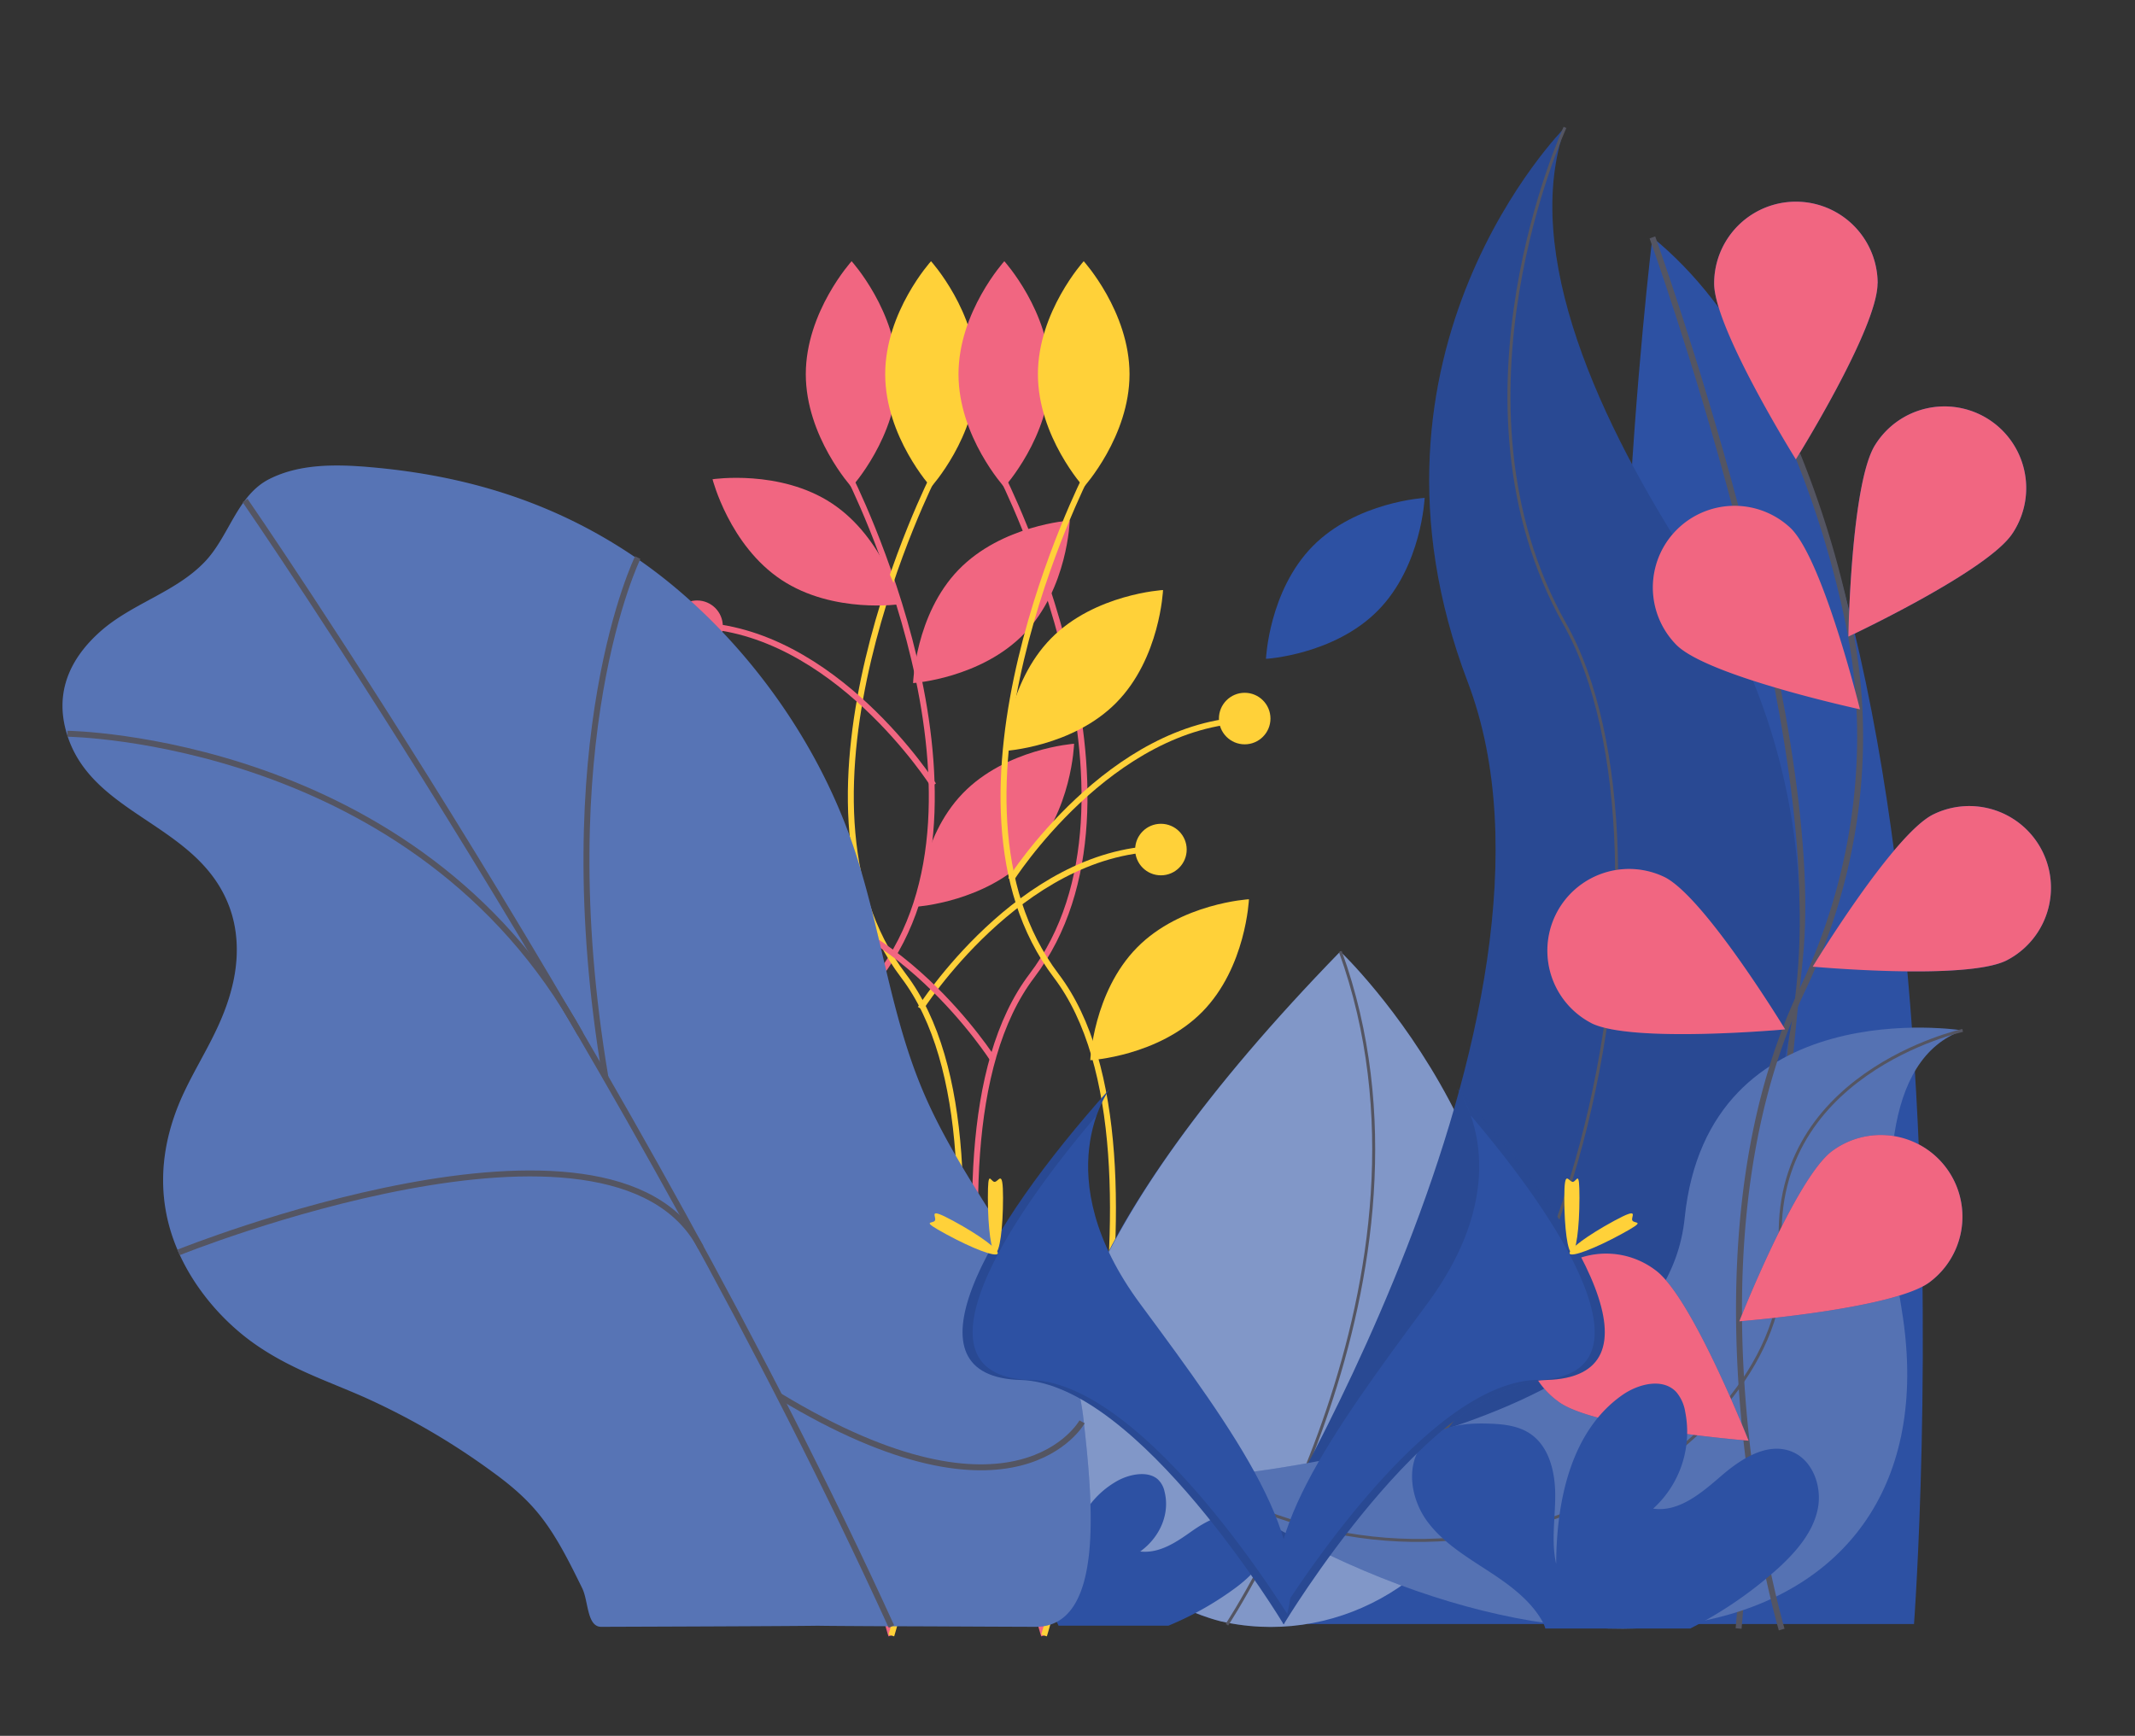 <svg id="Layer_1" data-name="Layer 1" xmlns="http://www.w3.org/2000/svg" viewBox="0 0 718.19 583.98"><rect x="0" y="0" width="718.19" height="583.98" fill="#333333" stroke="none"/><defs><style>.cls-1{fill:#facdd3;}.cls-2,.cls-3{fill:#010101;}.cls-2{opacity:0.05;}.cls-11,.cls-13,.cls-14,.cls-2,.cls-3{isolation:isolate;}.cls-3{opacity:0.1;}.cls-4{fill:#dce5f1;}.cls-10,.cls-12,.cls-5,.cls-7{fill:none;stroke-miterlimit:10;}.cls-5{stroke:#f16681;}.cls-10,.cls-5,.cls-7{stroke-width:2px;}.cls-6{fill:#f16681;}.cls-7{stroke:#ffd139;}.cls-8{fill:#ffd139;}.cls-9{fill:#2d51a3;}.cls-10,.cls-12{stroke:#545562;}.cls-11,.cls-14{fill:#fff;}.cls-11{opacity:0.4;}.cls-13{fill:#f5f6f6;}.cls-13,.cls-14{opacity:0.2;}</style></defs><title>Artboard 1 copy</title><path class="cls-1" d="M158.73,195.39l14,52.47,13.16,61.47s7.09,13.1,0,40.31l23.29,75.58s13.16,48.37,21.26,49.38-8.1,38.3-8.1,38.3l-22.28-13.1s-6.08-30.23-14.18-37.29-34.43-77.6-34.43-77.6l-8.1-49.38S118,268,95.76,251.88s-29.37-42.33-29.37-42.33Z"/><path class="cls-2" d="M66.42,209.57s7.09,26.2,29.37,42.33,47.59,83.65,47.59,83.65l8.1,49.38s26.33,70.54,34.43,77.6c5.94,5.18,10.8,22.85,13,31.88.79,3.28,1.22,5.41,1.22,5.41l22.28,13.1s16.2-37.29,8.1-38.3c-1.26-.15-2.63-1.45-4.07-3.53-7.8-11.31-17.19-45.85-17.19-45.85L186,349.66c7.09-27.21,0-40.31,0-40.31L172.8,247.88l-14-52.46Z"/><path class="cls-3" d="M198.86,494.39c.79,3.28,1.22,5.41,1.22,5.41l22.28,13.1s16.2-37.29,8.1-38.3c-1.26-.15-2.63-1.45-4.07-3.53a5.68,5.68,0,0,0-2.59,6.28,15.7,15.7,0,0,0,1.6,4.3c3,5-10.13,13.1-10.13,13.1C210.83,500.44,203.63,497.45,198.86,494.39Z"/><path class="cls-4" d="M224.81,479.38a5.88,5.88,0,0,1,10-5.35,19.45,19.45,0,0,1,2.72,3.6c4.05,7.05,34.43,13.1,40.5,11.09s27.34-4,22.28,11.09-96.18,37.29-96.18,37.29S194,523,195,512.91a115,115,0,0,0,0-20.16s14.18,13.1,21.26,4c0,0,13.16-8.06,10.13-13.1A15.55,15.55,0,0,1,224.81,479.38Z"/><path class="cls-5" d="M285.44,159.79s55.48,108.91,10.27,168.5,4.11,221.93,4.11,221.93"/><path class="cls-6" d="M301.88,125.88c0,21-15.41,38-15.41,38s-15.41-17-15.41-38,15.41-38,15.41-38S301.88,104.89,301.88,125.88Z"/><path class="cls-7" d="M314.21,159.79s-55.48,108.91-10.27,168.5-4.11,221.93-4.11,221.93"/><path class="cls-8" d="M297.77,125.88c0,21,15.41,38,15.41,38s15.41-17,15.41-38-15.41-38-15.41-38S297.77,104.89,297.77,125.88Z"/><path class="cls-5" d="M336.81,159.79s55.48,108.91,10.28,168.5,4.11,221.93,4.11,221.93"/><path class="cls-6" d="M353.25,125.88c0,21-15.41,38-15.41,38s-15.41-17-15.41-38,15.41-38,15.41-38S353.25,104.89,353.25,125.88Z"/><path class="cls-6" d="M344.61,213.1c-14.56,15.13-37.46,16.71-37.46,16.71s.69-23,15.25-38.08,37.46-16.63,37.46-16.63S359.17,198,344.61,213.1Z"/><path class="cls-6" d="M346.06,288.27C331.5,303.4,308.6,305,308.6,305s.69-23,15.25-38.08,37.46-16.71,37.46-16.71S360.61,273.1,346.06,288.27Z"/><path class="cls-6" d="M267.12,329.61c13.76,15.85,13.28,38.81,13.28,38.81s-22.8-2.75-36.56-18.6S230.56,311,230.56,311,253.36,313.76,267.12,329.61Z"/><path class="cls-6" d="M279.89,169.38c17.5,11.6,23.17,33.85,23.17,33.85s-22.7,3.44-40.2-8.15-23.17-33.85-23.17-33.85S262.39,157.79,279.89,169.38Z"/><path class="cls-7" d="M365.58,159.79S310.1,268.7,355.31,328.29s-4.11,221.93-4.11,221.93"/><path class="cls-8" d="M349.14,125.88c0,21,15.41,38,15.41,38s15.41-17,15.41-38-15.41-38-15.41-38S349.14,104.89,349.14,125.88Z"/><path class="cls-8" d="M353.57,214.76c-14.74,15-15.71,37.89-15.71,37.89s22.92-1.31,37.66-16.26,15.71-37.89,15.71-37.89S368.31,199.8,353.57,214.76Z"/><path class="cls-9" d="M441.57,183.76c-14.74,15-15.71,37.89-15.71,37.89s22.92-1.31,37.66-16.26,15.71-37.89,15.71-37.89S456.31,168.8,441.57,183.76Z"/><path class="cls-8" d="M382.47,318.79c-14.74,15-15.71,37.89-15.71,37.89s22.92-1.31,37.66-16.26,15.71-37.89,15.71-37.89S397.21,303.83,382.47,318.79Z"/><path class="cls-7" d="M340,295.92s33.4-52.64,80.27-53.77"/><path class="cls-5" d="M314,264.1s-33.4-52.64-80.27-53.77"/><path class="cls-7" d="M309.62,339.27s33.4-52.64,80.27-53.77"/><circle class="cls-8" cx="418.7" cy="241.74" r="8.67"/><circle class="cls-6" cx="234.48" cy="210.68" r="8.67"/><path class="cls-5" d="M334.18,356.61s-33.4-52.64-80.27-53.77"/><circle class="cls-6" cx="254.71" cy="303.15" r="8.67"/><circle class="cls-8" cx="390.52" cy="285.81" r="8.67"/><path class="cls-9" d="M555.85,79.87s-23,187,0,302-116.24,164.5-116.24,164.5H643.85S671.85,173.87,555.85,79.87Z"/><path class="cls-10" d="M555.85,79.87s58.15,161.07,49.57,243-20.57,225-20.57,225"/><path class="cls-9" d="M410.79,545.49s-147.14-32.9,40.08-225.39c0,0,80.7,76.49,51.1,171.57-11.9,38.23-50.2,61.83-89,54.27Z"/><path class="cls-11" d="M410.79,545.49c-3.23-.72-144-36.15,40.08-225.39,0,0,80.7,76.49,51.1,171.57-11.9,38.23-50.2,61.83-89,54.27Z"/><path class="cls-12" d="M412.72,546.58s77.72-117.09,38.15-226.48"/><path class="cls-9" d="M526.44,42.87S451.33,118,493.73,229.43,421,526.24,421,526.24s1.23-.18,3.52-.58C578.82,498.43,655.48,322,569.69,190.92,537.81,142.19,511.63,85,526.44,42.87Z"/><path class="cls-3" d="M526.44,42.87S451.33,118,493.73,229.43,421,526.24,421,526.24s1.23-.18,3.52-.58C578.82,498.43,655.48,322,569.69,190.92,537.81,142.19,511.63,85,526.44,42.87Z"/><path class="cls-12" d="M526.44,42.87s-42.4,92.07,0,167.18S533.71,496,421,526.24"/><path class="cls-9" d="M660.22,346.66S574.51,333,566.7,409.82s-164.81,87.46-164.81,87.46,1,.7,2.94,2c129.63,85.1,253.55,54.21,234.87-58.79C632.76,398.44,633.33,356.25,660.22,346.66Z"/><path class="cls-13" d="M660.22,346.66S574.51,333,566.7,409.82s-164.81,87.46-164.81,87.46,1,.7,2.94,2c129.63,85.1,253.55,54.21,234.87-58.79C632.76,398.44,633.33,356.25,660.22,346.66Z"/><path class="cls-12" d="M660.22,346.66s-66.53,14.6-61.07,75.09-98.79,133-197.27,75.53"/><path class="cls-10" d="M599.34,548.22s-36.47-123.83,6.84-215C624.36,295,630.4,252,622,210.52a328.78,328.78,0,0,0-17.37-57.59"/><path class="cls-9" d="M631.58,95.35c0,15.18-27.48,59.19-27.48,59.19s-27.48-44-27.48-59.19a27.5,27.5,0,0,1,55,0Z"/><path class="cls-9" d="M677,179.41c-8.25,12.74-55.23,34.75-55.23,34.75s.85-51.88,9.1-64.62a27.48,27.48,0,1,1,46.48,29.34Z"/><path class="cls-9" d="M675,323.1c-13.55,6.83-65.22,2.11-65.22,2.11s26.92-44.35,40.47-51.18A27.48,27.48,0,0,1,675,323.1Z"/><path class="cls-9" d="M649,431.42c-12.2,9-63.92,13.1-63.92,13.1s19-48.26,31.24-57.29A27.48,27.48,0,1,1,649,431.42Z"/><path class="cls-9" d="M564.07,217.1c10.89,10.57,61.6,21.53,61.6,21.53s-12.42-50.38-23.31-60.95a27.48,27.48,0,0,0-38.29,39.42Z"/><path class="cls-9" d="M535.29,344.2c13.55,6.83,65.22,2.11,65.22,2.11S573.59,302,560,295.1a27.48,27.48,0,0,0-24.74,49.07Z"/><path class="cls-9" d="M524.28,471.58c12.2,9,63.92,13.1,63.92,13.1s-19-48.26-31.24-57.29a27.48,27.48,0,1,0-33.37,43.67l.69.51Z"/><path class="cls-6" d="M631.58,95.35c0,15.18-27.48,59.19-27.48,59.19s-27.48-44-27.48-59.19a27.5,27.5,0,0,1,55,0Z"/><path class="cls-6" d="M677,179.41c-8.25,12.74-55.23,34.75-55.23,34.75s.85-51.88,9.1-64.62a27.48,27.48,0,1,1,46.48,29.34Z"/><path class="cls-6" d="M675,323.1c-13.55,6.83-65.22,2.11-65.22,2.11s26.92-44.35,40.47-51.18A27.48,27.48,0,0,1,675,323.1Z"/><path class="cls-6" d="M649,431.42c-12.2,9-63.92,13.1-63.92,13.1s19-48.26,31.24-57.29A27.48,27.48,0,1,1,649,431.42Z"/><path class="cls-6" d="M564.07,217.1c10.89,10.57,61.6,21.53,61.6,21.53s-12.42-50.38-23.31-60.95a27.48,27.48,0,0,0-38.29,39.42Z"/><path class="cls-6" d="M535.29,344.2c13.55,6.83,65.22,2.11,65.22,2.11S573.59,302,560,295.1a27.48,27.48,0,0,0-24.74,49.07Z"/><path class="cls-6" d="M524.28,471.58c12.2,9,63.92,13.1,63.92,13.1s-19-48.26-31.24-57.29a27.48,27.48,0,1,0-33.37,43.67l.69.51Z"/><path class="cls-9" d="M598.69,527.1c5.72-5.32,11.09-11.59,12.74-19.23s-1.61-16.8-8.9-19.59c-8.18-3.13-16.92,2.54-23.54,8.26s-14.22,12.26-22.89,11a34.84,34.84,0,0,0,10.78-32.61,13.63,13.63,0,0,0-3-6.62c-4.54-4.85-12.77-2.77-18.2,1.05-17.29,12.16-22.11,35.64-22.2,56.77-1.74-7.62-.27-15.57-.32-23.39s-2.17-16.47-8.79-20.64c-3.92-2.49-8.75-3-13.39-3.15-7.77-.29-16.42.49-21.73,6.18-6.59,7.06-4.88,18.91.85,26.68s14.46,12.64,22.49,18c6.12,4.09,12.31,8.87,16.07,15.33a14.47,14.47,0,0,1,1.19,2.74h48.71A135.34,135.34,0,0,0,598.69,527.1Z"/><path class="cls-9" d="M415.87,534c4.34-3.29,8.42-7.18,9.67-11.91A10.07,10.07,0,0,0,418.78,510c-6.21-1.94-12.84,1.57-17.86,5.12s-10.79,7.59-17.37,6.84c6.82-4.92,10.06-12.92,8.18-20.19a7.79,7.79,0,0,0-2.27-4.1c-3.44-3-9.69-1.71-13.81.65-13.12,7.53-16.78,22.06-16.85,35.15-1.32-4.72-.21-9.64-.24-14.48s-1.66-10.21-6.66-12.81c-3-1.54-6.64-1.84-10.16-1.95-5.9-.18-12.46.31-16.49,3.82-5,4.37-3.71,11.71.65,16.52s11,7.83,17.07,11.15c4.64,2.53,9.34,5.49,12.2,9.49a8.38,8.38,0,0,1,.9,1.7h37A106.27,106.27,0,0,0,415.87,534Z"/><path class="cls-9" d="M33.74,212.46C26,219.35,18.25,230.1,22,245.1c7.39,29.52,44.63,31.2,55.23,60.18,3.17,8.68,2.86,17.62,1.23,25.07-3.19,14.57-10.84,25-16.59,37.23s-9.65,28.09-4.81,45.36c4.66,16.62,16.49,30.62,28.43,39.05s24.31,12.46,36.53,17.83a236.29,236.29,0,0,1,42.44,24.49c5.87,4.21,11.77,8.83,16.87,15.13,5.81,7.18,10.22,16.11,14.52,24.86,2.13,4.34,1.56,13,6.4,13,123.61-.42,37-.48,97.68-.19,10.79,0,26.23.12,48.34.19,23.53.08,19.29-42.38,16.19-70-4.4-39.12-37.28-71.36-53.66-109.46-11.74-27.3-14.5-56.76-24.32-84.75-14.15-40.33-42.26-74.47-71.66-94.82s-60-28.33-89.12-31c-12.32-1.14-24.73-1.34-35.07,3.88-11,5.55-13.54,19.52-22,28.13C58.86,199.33,44.27,203.1,33.74,212.46Z"/><path class="cls-14" d="M33.74,212.46C26,219.35,18.25,230.1,22,245.1c7.39,29.52,44.63,31.2,55.23,60.18,3.17,8.68,2.86,17.62,1.23,25.07-3.19,14.57-10.84,25-16.59,37.23s-9.65,28.09-4.81,45.36c4.66,16.62,16.49,30.62,28.43,39.05s24.31,12.46,36.53,17.83a236.29,236.29,0,0,1,42.44,24.49c5.87,4.21,11.77,8.83,16.87,15.13,5.81,7.18,10.22,16.11,14.52,24.86,2.13,4.34,1.56,13,6.4,13,123.61-.42,37-.48,97.68-.19,10.79,0,26.23.12,48.34.19,23.53.08,19.29-42.38,16.19-70-4.4-39.12-37.28-71.36-53.66-109.46-11.74-27.3-14.5-56.76-24.32-84.75-14.15-40.33-42.26-74.47-71.66-94.82s-60-28.33-89.12-31c-12.32-1.14-24.73-1.34-35.07,3.88-11,5.55-13.54,19.52-22,28.13C58.86,199.33,44.27,203.1,33.74,212.46Z"/><path class="cls-10" d="M82.43,168.38S214.09,359.1,299.87,547.21"/><path class="cls-10" d="M22.67,246.85s117.51,1.41,172.55,101"/><path class="cls-10" d="M60.07,421.34s145.7-58.68,175.69-1.62"/><path class="cls-10" d="M214.53,187.58s-30,61.21-10.88,174.84"/><path class="cls-10" d="M364,478.34s-22,39.66-101.82-8.7"/><path class="cls-9" d="M490.21,366.18S512.32,395.1,480,438.75s-59,80.51-48.19,107.72c0,0,48.76-81.08,88.45-82.21S533.86,414.94,490.21,366.18Z"/><path class="cls-3" d="M490.21,366.18a36,36,0,0,1,4.52,9.07c38.72,45.5,59.35,88,22.13,89-34.67,1-76.26,63-86.22,78.65a33.73,33.73,0,0,0,1.18,3.56s48.76-81.08,88.45-82.21S533.86,414.94,490.21,366.18Z"/><path class="cls-8" d="M531.31,403c0,10.18-1.14,18.43-2.55,18.43s-2.55-8.25-2.55-18.43,1.43-5.39,2.83-5.39S531.31,392.85,531.31,403Z"/><path class="cls-8" d="M545.42,415.18c-8.94,4.87-16.73,7.82-17.4,6.58s6-6.19,15-11.06,5.41-1.33,6.09-.09S554.35,410.31,545.42,415.18Z"/><path class="cls-9" d="M373.41,366.18s-22.11,28.92,10.21,72.57,59,80.51,48.19,107.72c0,0-48.76-81.08-88.45-82.21S329.76,414.94,373.41,366.18Z"/><path class="cls-3" d="M373.41,366.18a36,36,0,0,0-4.52,9.07c-38.72,45.5-59.35,88-22.13,89,34.67,1,76.26,63,86.22,78.65a33.73,33.73,0,0,1-1.18,3.56S383,465.38,343.35,464.25,329.76,414.94,373.41,366.18Z"/><path class="cls-8" d="M332.31,403c0,10.18,1.14,18.43,2.55,18.43s2.55-8.25,2.55-18.43-1.43-5.39-2.83-5.39S332.31,392.85,332.31,403Z"/><path class="cls-8" d="M318.2,415.18c8.94,4.87,16.73,7.82,17.4,6.58s-6-6.19-15-11.06-5.41-1.33-6.09-.09S309.27,410.31,318.2,415.18Z"/></svg>